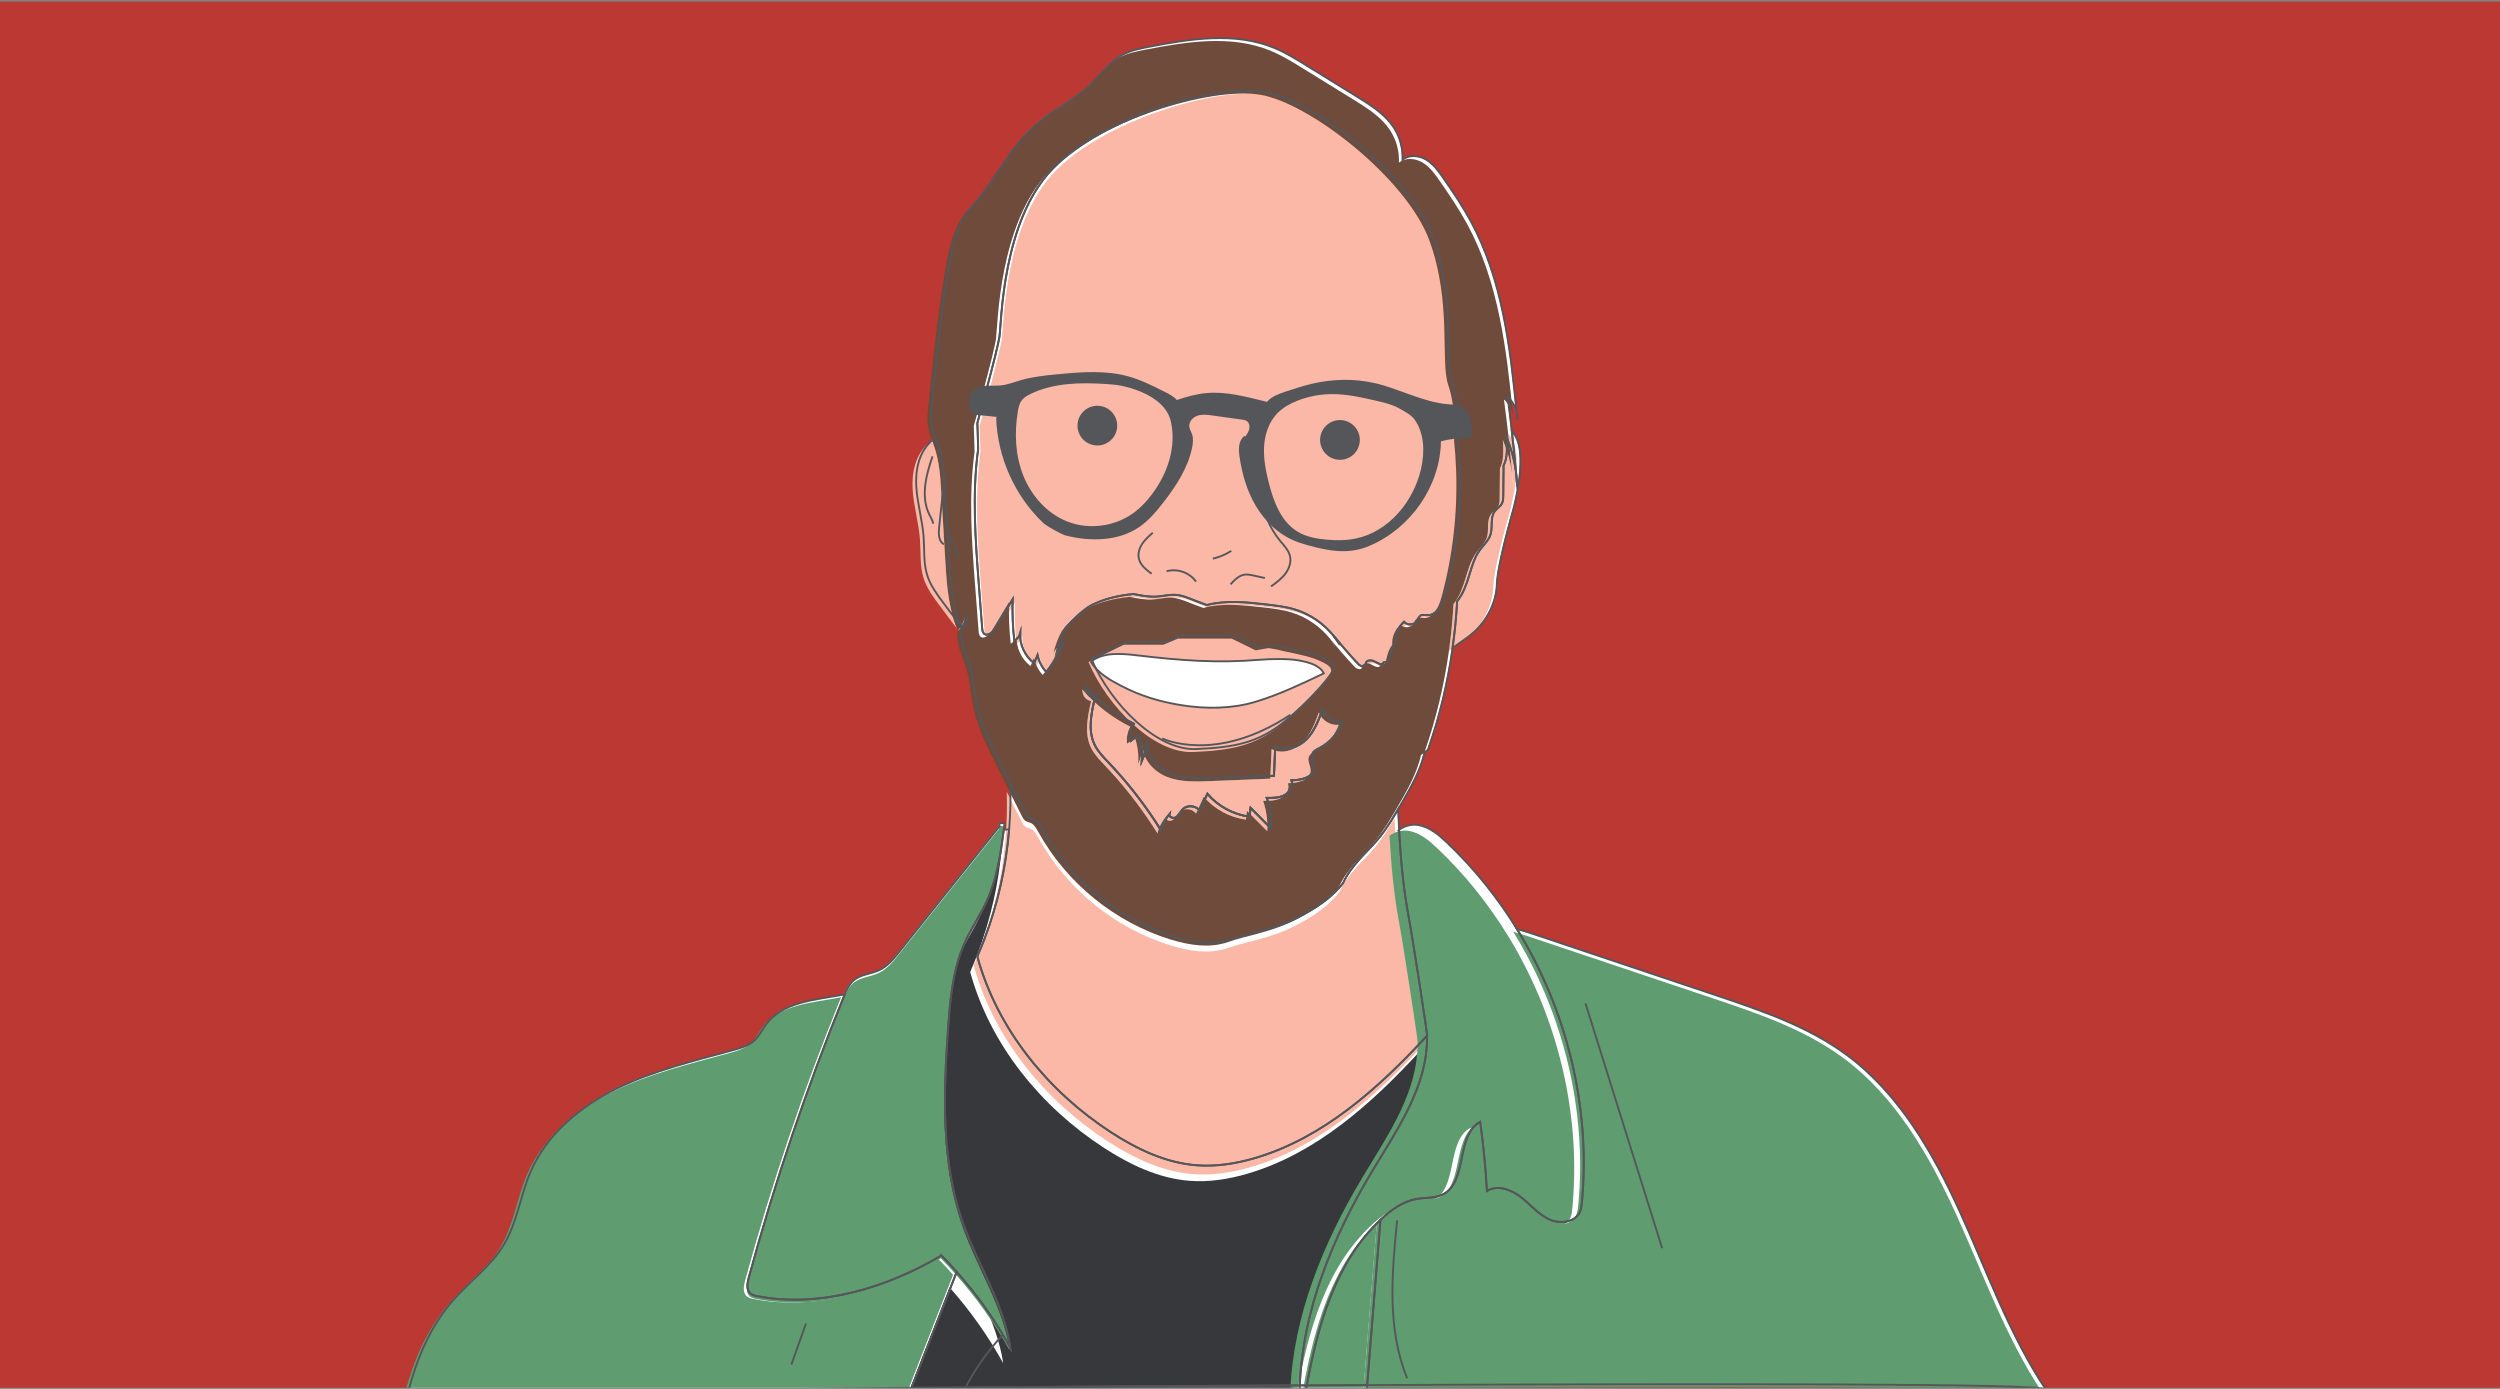 <?xml version="1.0" encoding="UTF-8"?>
<svg id="Layer_1" data-name="Layer 1" xmlns="http://www.w3.org/2000/svg" xmlns:xlink="http://www.w3.org/1999/xlink" viewBox="0 0 841.89 467.72">
  <rect x="0" y="0" width="841.89" height="467.72" fill="#808080" stroke="none"/>
  <defs>
    <style>
      .cls-1, .cls-2 {
        fill: none;
      }

      .cls-3 {
        fill: #55565a;
      }

      .cls-4 {
        fill: #fbb8a7;
      }

      .cls-5 {
        fill: #37383b;
      }

      .cls-6 {
        fill: #fff;
      }

      .cls-7 {
        fill: #6f4b3b;
      }

      .cls-8 {
        fill: #bb3932;
      }

      .cls-9 {
        fill: #5f9c70;
      }

      .cls-10 {
        clip-path: url(#clippath);
      }

      .cls-2 {
        stroke: #55565a;
        stroke-miterlimit: 10;
        stroke-width: .64px;
      }
    </style>
    <clipPath id="clippath">
      <rect class="cls-1" y=".54" width="843.24" height="466.78"/>
    </clipPath>
  </defs>
  <g class="cls-10">
    <rect class="cls-8" y=".54" width="843.24" height="466.78"/>
    <g>
      <path class="cls-6" d="M318.04,165.14c-.31-5.29-.64-10.66-2.36-15.67-.16-.45-.33-.9-.5-1.35l-1.37.09c-4.45,3.57-5.8,9.83-5.47,15.53.34,5.69,2.04,11.23,2.47,16.92.33,4.36-.09,8.85,1.22,13.02,1.1,3.51,3.36,6.53,5.57,9.48,1.94,2.58,3.87,5.16,5.81,7.74-3.09-7.42-3.61-15.64-4.08-23.68-.43-7.36-.86-14.73-1.3-22.09Z"/>
      <path class="cls-6" d="M510.73,163.93c-.14-1.81-.31-3.62-.47-5.43-.56-3.9-1.61-7.73-3.15-11.36.19,3.52.38,7.04-.98,9.58-.03,3.36-.07,6.72-.1,10.07,0,.95-.03,1.94-.48,2.77-.56,1.04-1.69,1.64-2.4,2.59-1.61,2.15-.61,5.26-1.42,7.82-.66,2.09-2.44,3.59-3.71,5.37-3.43,4.8-3.31,11.82-7.54,17.12-.27,5.24-.79,10.47-1.52,15.66,1.3-.87,3-2.06,5.15-3.62,5.75-4.18,9.58-11.15,9.75-17.76.17-6.62,5.4-24.73,5.4-24.73,0,0,5.97-20.68-.34-26.82.5,4.43.95,8.86,1.35,13.29.26,1.8.43,3.61.47,5.43Z"/>
      <g>
        <path class="cls-6" d="M325.77,206.78c-.02,1.16-.48,2.71-2.17,4.38l.16.22c1.31-1.13,2.02-2.87,2.01-4.6Z"/>
        <path class="cls-6" d="M470.95,279.93c0-.15-.02-.29-.03-.44-.07.06-.14.12-.21.18l.23.26Z"/>
        <path class="cls-6" d="M348.03,223.31l1.14-2.75c.44,2.12,1.47,4.12,2.95,5.72,1.77-2.09,3.29-4.39,4.51-6.84.59-1.19,1.12-2.41,1.58-3.66-1.01.86-1.84,1.93-2.43,3.13.57-2.68,1.56-5.28,2.93-7.66-.4.58,4.63-5.44,8.72-7.52,4.1-2.08,8.65-3.16,14.01-3.73,2.6.52,5.24,1.04,7.88.87,2.17-.14,4.31-.74,6.47-.58,2.82.21,5.37,1.67,10.4,3.43,6.49-1.71,13.35-.96,20.02-.2,3.24.37,6.49.74,9.61,1.69,5.1,1.55,9.67,4.71,13.02,8.84l-.09-.12c2.88,3.44,5.76,6.88,8.71,9.94.67.44,1.74.78,2.1.07.11-.22.1-.47.17-.7.31-1.04,1.82-1.05,2.81-.58s2,1.2,3.05.91c-.23-.13-.05-.53.21-.59.26-.07.54.03.8,0,.69-.07.99-.89,1.14-1.57.41-1.82.82-3.65,2.09-5.21-.18-2.54.87-5.14,2.75-6.85,1.1,1.31,3.49,1.15,4.4-.3.39-.62.56-1.42,1.18-1.8.65-.4,1.49-.14,2.25-.11.26.01.51-.01.75-.05,2.76-.42,4.36-3.8,5.15-6.66,3.9-14.22,5.57-29.05,4.98-43.78-.13-3.09-.34-6.17-.67-9.25,0,0,.86-10.63-1.93-18.67s1.27-27.73-6.35-48.67c-7.62-20.94-40.62-46.65-57.24-49.19s-54.14,8.57-70.96,26.02c-16.82,17.45-17.14,51.41-17.77,56.17-.63,4.76-7.48,29.37-7.48,29.37l.15,4.74.12,3.99c-2.09,15.27-.92,30.77.26,46.13.06.8.12,1.59.18,2.39.3,3.96.61,7.92.91,11.88.05.62.12,1.29.55,1.73,1.14,1.18,2.99-.38,3.84-1.79,1.96-3.25,3.92-6.49,5.88-9.74-.17,4.67.02,9.36.55,14.01.94-.52,1.67-1.43,1.96-2.46-.16,3.83,1.66,7.69,4.72,10.01Z"/>
        <path class="cls-6" d="M448.84,214.05l2.18,3.08c-.64-1.08-1.39-2.1-2.18-3.08Z"/>
        <path class="cls-6" d="M316.82,422.77c-18.1,10.67-40.5,17.8-62.01,13.69-.83-.16-1.69-.35-2.32-.9-1.43-1.23-1.06-3.49-.57-5.3,8.77-32.16,19.47-63.78,32.02-94.66.1-.25.21-.51.31-.76-10.16,1.95-20.94,2.36-26.74,10.42-1.17,1.63-2.05,3.51-3.49,4.91-1.96,1.91-4.71,2.72-7.35,3.44-13.23,3.63-26.7,6.83-39.03,12.86-12.32,6.03-23.62,15.31-29.1,27.89-3.49,8.02-4.51,17.07-8.98,24.59-4.4,7.41-11.7,12.58-17.36,19.08-7.55,8.65-12.09,19.56-14.97,30.67,0,0,74.9-.71,169.49-1.38l15.24-39.03c-1.67-1.88-3.37-3.74-5.14-5.53Z"/>
        <path class="cls-6" d="M688.67,467.81c-12.22-18.43-19.68-39.52-28.82-59.65-9.15-20.13-20.61-40.08-38.45-53.14-12.98-9.5-28.5-14.76-43.75-19.88-20.04-6.73-40.09-13.45-60.13-20.18-2.28-.76-4.58-1.52-6.91-2.16,16.86,27.35,24.93,60.18,21.87,92.2-.1,1-.21,2.01-.59,2.94-1.56,3.75-6.91,4.35-10.57,2.59s-6.3-5.08-9.53-7.55-7.84-4.09-11.28-1.93c-.43-7.79-1.19-15.57-2.27-23.29-8.37,4.57-4.07,20.27-12.63,24.47-2.63,1.29-5.73.98-8.62,1.47-4.65.79-8.68,3.65-12.12,6.86-.07.07-.14.13-.21.2l-4.48,55.65c120.26-.54,228.17-.5,228.49,1.4Z"/>
        <path class="cls-6" d="M437.78,478.88c.59-3.7,1.2-7.44,1.87-11.19h-2.19c-.1,3.72,0,7.45.32,11.19Z"/>
        <path class="cls-6" d="M420.59,275.02s0-.01,0-.02h-.08s.05.02.08.02Z"/>
        <path class="cls-6" d="M306.73,467.33l-.14.36h130.87c.01-.39.03-.78.05-1.17-44.28.22-89.41.51-130.78.81Z"/>
        <path class="cls-6" d="M445.13,238.89c-1.32,3.61-2.71,7.34-5.42,10.07-2.71,2.73-7.13,4.16-10.49,2.29-.15,3.32-.29,6.65-.44,9.97-6.78.27-13.57.55-20.35.82-4.91.2-9.99.37-14.55-1.47-4.56-1.84-8.46-6.26-8.06-11.16-.03,2.37-.56,4.74-1.54,6.9.21-2.97-.15-5.98-1.06-8.82l-2.66,1.97c-.28-1.96.1-4.01,1.06-5.75-6.15-3.06-11.69-7.36-16.18-12.57.21,1.63.43,3.26,3.02,3.99-1.22,5.2-2.39,10.88-.04,15.68,1.13,2.31,2.99,4.18,4.76,6.04,5.87,6.18,11.18,12.9,15.85,20.03.59.91,1.18,1.82,1.76,2.74.23-1.01.58-1.99,1.05-2.91.47-.93,1.05-1.8,1.74-2.58-.28,1.07,1.43,1.64,2.34,1.01.91-.62,1.31-1.76,2.06-2.57,1.51-1.62,4.51-1.4,5.78.41.87-1.9,1.74-3.79,2.61-5.69,3.57,4.16,8.7,6.95,14.13,7.7h.08c.11-.99.22-1.98.33-2.97.92.93,1.85,1.85,2.77,2.78,1.36,1.37,2.72,2.73,4.09,4.1.08-1.45.04-2.9-.11-4.34-.21-2.01-.65-3.99-1.31-5.9,2.03.03,4.15.04,5.96-.9s3.13-3.13,2.37-5.02c3.28,0,7.66-1.04,7.67-4.31,0-1.62-1.22-3.26-.54-4.73.43-.93,1.46-1.38,2.37-1.85,3.53-1.82,6.32-5.03,7.64-8.78-2.82.29-5.71-1.53-6.68-4.19Z"/>
        <path class="cls-6" d="M439.65,467.69h20.44l.1-1.28c-6.74.03-13.52.06-20.33.1-.07.39-.14.79-.22,1.18Z"/>
        <path class="cls-6" d="M439.86,466.51c6.8-.03,13.58-.07,20.33-.1l4.48-55.65c-15.09,14.21-20.99,34.98-24.8,55.74Z"/>
        <path class="cls-6" d="M422.43,389.95c-6.42,1.89-13.14,2.96-19.81,2.42-10.35-.83-20.05-5.47-28.76-11.14-21.22-13.81-38.26-34.74-44.96-59.16.86-1.96,1.67-3.95,2.43-5.96,4.49-11.79,7.25-24.22,8.29-36.83-.59,0-1.2.04-1.81.12-1.05,8.24-2.31,16.55-5.76,24.09-2.1,4.58-4.96,8.77-7.09,13.33-.06.14-.14.28-.2.41-4.11,9.03-5,19.14-5.71,29.03-1.57,22.09-2.38,44.89,5.06,65.75,5.02,14.08,13.7,27,15.9,41.78-5.05-9.13-11.12-17.69-18.05-25.5l-15.24,39.03c41.37-.3,86.5-.58,130.78-.81.97-25.34,11.14-50.06,24.3-72,7.92-13.21,17.24-26.51,18.45-41.86.1-1.31.14-2.61.12-3.92-16.28,17.66-34.92,34.44-57.95,41.21Z"/>
        <path class="cls-6" d="M474.15,308.68c-1.75-9.43-2.66-19.08-3.19-28.75l-.23-.26c.07-.06.13-.12.21-.18-.13-2.33-.23-4.65-.32-6.98-.82,1.4-1.67,2.79-2.54,4.16-1.3,2.05-2.68,4.04-4.25,5.9-3.87,4.59-8.97,8.69-11.74,14.79-3.98,5.13-9.62,8.7-15.4,11.66-7.68,3.93-16.14,5.08-22.05,7.19-6.21,2.22-13.13,1.12-19.43-.83-18.73-5.77-35.02-19.03-44.51-36.18-.04-.07-.09-.15-.13-.22-.61-1.12-1.27-2.32-2.43-2.85-.57-.26-1.21-.33-1.74-.66-.61-.39-.97-1.07-1.29-1.72-1.69-3.36-3.38-6.73-5.08-10.09.16,5.21.02,10.44-.41,15.63-1.03,12.6-3.8,25.04-8.29,36.83-.76,2-1.57,3.99-2.43,5.96,6.7,24.42,23.74,45.35,44.96,59.16,8.71,5.67,18.4,10.31,28.76,11.14,6.67.53,13.39-.54,19.81-2.42,23.03-6.77,41.67-23.55,57.95-41.21.14-.15-4.53-30.9-6.23-40.06Z"/>
        <path class="cls-6" d="M324.11,412.01c-7.43-20.86-6.63-43.66-5.06-65.75.7-9.89,1.6-20,5.71-29.03.06-.14.13-.28.2-.41,2.13-4.56,4.99-8.75,7.09-13.33,3.46-7.54,4.71-15.85,5.76-24.09.09-.72.18-1.43.27-2.14-1.04-.15-2.07-.31-1.67.92l-33.69,42.19c-1.95,2.45-4.01,4.98-6.84,6.31-2.75,1.3-6.09,1.39-8.46,3.31-1.52,1.23-2.41,3.04-3.17,4.85-.11.25-.21.51-.31.76-12.55,30.88-23.25,62.5-32.02,94.66-.49,1.81-.86,4.07.57,5.3.64.55,1.5.74,2.32.9,21.5,4.11,43.91-3.03,62.01-13.69,1.77,1.79,3.47,3.64,5.14,5.53,6.92,7.81,13,16.37,18.05,25.5-2.2-14.78-10.88-27.7-15.9-41.78Z"/>
        <path class="cls-6" d="M437.51,466.52c-.01.39-.04.78-.05,1.17h2.19c.07-.39.14-.79.22-1.18-.79,0-1.57,0-2.36.01Z"/>
        <path class="cls-6" d="M510.62,312.81c-6.57-10.66-14.47-20.48-23.56-29.11-2.8-2.65-5.92-5.3-9.73-5.91-2.22-.35-4.68.31-6.4,1.68,0,.15.02.29.03.44.54,9.68,1.44,19.33,3.19,28.75,1.7,9.16,6.37,39.9,6.23,40.06.01,1.31-.02,2.61-.12,3.92-1.21,15.35-10.53,28.65-18.45,41.86-13.16,21.94-23.32,46.66-24.3,72,.79,0,1.57,0,2.36-.01,3.81-20.76,9.72-41.53,24.8-55.74.07-.07.14-.13.21-.2,3.45-3.21,7.48-6.07,12.12-6.86,2.89-.49,5.99-.18,8.62-1.47,8.56-4.2,4.26-19.9,12.63-24.47,1.08,7.73,1.84,15.5,2.27,23.29,3.45-2.16,8.06-.55,11.28,1.93s5.86,5.79,9.53,7.55,9.01,1.17,10.57-2.59c.39-.93.5-1.94.59-2.94,3.06-32.02-5.02-64.85-21.87-92.2Z"/>
        <path class="cls-6" d="M508.9,145.21c-.44-3.9-.91-7.8-1.44-11.69,1.57,1.46,2.64,3.42,3.08,5.51-2.18-22.18-4.81-44.88-15.39-64.44-2.75-5.08-6-9.87-9.29-14.62-1.62-2.34-3.33-4.74-5.76-6.21-2.43-1.48-5.81-1.79-8,.02.17-5.79-1.93-10.13-4.92-13.4s-6.81-5.63-10.58-7.96l-16.92-10.44c-3.53-2.18-7.09-4.37-10.93-5.94-13.13-5.37-28-3.02-41.93-.33-3.18.61-6.42,1.26-9.25,2.84-4.27,2.38-7.14,6.59-10.67,9.97-5.64,5.4-12.98,8.7-18.79,13.92-8.82,7.92-13.42,19.62-21.88,27.92-4.3,5.71-5.77,12.65-6.92,19.35-2.6,15.14-4.14,30.45-5.69,45.73-.27,2.68-.54,5.42,0,8.06.33,1.59.94,3.11,1.52,4.63.17.45.34.9.5,1.35,1.73,5.01,2.05,10.38,2.36,15.67.43,7.36.86,14.73,1.3,22.09.47,8.04.99,16.25,4.08,23.68.06.08.12.17.19.25,1.69-1.67,2.15-3.22,2.17-4.38.02,1.73-.69,3.47-2.01,4.6l-.16-.22s-.04.04-.06.06c-.76,4.4,1.55,8.55,2.82,12.75,1.31,4.34,1.53,8.93,2.48,13.37,1.48,6.96,4.71,13.41,7.91,19.77l3.29,6.54c1.69,3.36,3.38,6.73,5.08,10.09.33.65.68,1.33,1.29,1.72.53.33,1.17.41,1.74.66,1.16.53,1.82,1.74,2.43,2.85.04.08.09.15.13.22,9.48,17.15,25.78,30.4,44.51,36.18,6.31,1.94,13.22,3.04,19.43.83,5.91-2.11,14.37-3.26,22.05-7.19,5.78-2.96,11.42-6.53,15.4-11.66,2.77-6.1,7.87-10.2,11.74-14.79,1.56-1.86,2.94-3.85,4.25-5.9.87-1.37,1.72-2.76,2.54-4.16.32-.55.64-1.1.97-1.66,3.26-5.61,6.56-11.32,7.99-17.65,0,0,1.16-.51,1.23-1.13,3.83-11.01,6.54-22.4,8.16-33.94.73-5.2,1.25-10.42,1.52-15.66,4.23-5.29,4.11-12.32,7.54-17.12,1.27-1.78,3.05-3.28,3.71-5.37.81-2.56-.19-5.67,1.42-7.82.71-.95,1.84-1.55,2.4-2.59.45-.83.47-1.82.48-2.77.03-3.36.07-6.72.1-10.07,1.37-2.54,1.17-6.06.98-9.58,1.53,3.63,2.59,7.46,3.15,11.36-.4-4.44-.85-8.87-1.35-13.29ZM444.18,251.86c-.91.47-1.94.92-2.37,1.85-.68,1.47.54,3.11.54,4.73,0,3.28-4.39,4.31-7.67,4.31.75,1.88-.57,4.08-2.37,5.02s-3.93.92-5.96.9c.66,1.91,1.1,3.89,1.31,5.9.15,1.44.2,2.89.11,4.34-1.36-1.37-2.72-2.73-4.09-4.1-.92-.93-1.85-1.85-2.77-2.78-.11.99-.22,1.98-.33,2.96,0,0,0,.01,0,.02-.03,0-.05-.01-.08-.01-5.43-.74-10.56-3.53-14.13-7.7-.87,1.9-1.74,3.79-2.61,5.69-1.27-1.81-4.27-2.03-5.78-.41-.75.81-1.15,1.95-2.06,2.57-.91.62-2.62.05-2.34-1.01-.68.78-1.27,1.66-1.74,2.58-.47.92-.82,1.9-1.05,2.91-.57-.92-1.16-1.84-1.76-2.74-4.67-7.13-9.98-13.85-15.85-20.03-1.77-1.87-3.63-3.73-4.76-6.04-2.35-4.79-1.18-10.48.04-15.68-2.6-.73-2.81-2.36-3.02-3.99,4.49,5.2,10.02,9.5,16.18,12.57-.96,1.73-1.34,3.78-1.06,5.75l2.66-1.97c.92,2.84,1.28,5.85,1.06,8.82.99-2.16,1.52-4.52,1.54-6.9-.4,4.9,3.5,9.32,8.06,11.16,4.56,1.84,9.64,1.66,14.55,1.47,6.78-.27,13.57-.55,20.35-.82.15-3.32.29-6.65.44-9.97,3.36,1.87,7.78.44,10.49-2.29,2.71-2.73,4.1-6.46,5.42-10.07.97,2.66,3.86,4.48,6.68,4.19-1.31,3.75-4.1,6.96-7.64,8.78ZM486.33,200.43c-.79,2.86-2.39,6.24-5.15,6.66-.24.04-.49.06-.75.05-.76-.03-1.6-.29-2.25.11-.62.38-.79,1.19-1.18,1.8-.91,1.45-3.3,1.61-4.4.3-1.88,1.71-2.93,4.31-2.75,6.85-1.27,1.56-1.68,3.39-2.09,5.21-.15.68-.45,1.49-1.14,1.57-.27.03-.54-.07-.8,0-.26.07-.44.46-.21.59-1.05.3-2.07-.44-3.05-.91s-2.5-.46-2.81.58c-.07.23-.06.49-.17.7-.36.71-1.43.36-2.1-.07-2.95-3.06-5.83-6.5-8.71-9.94l.09.12c.79.98,1.54,1.99,2.18,3.08l-2.18-3.08c-3.35-4.14-7.92-7.29-13.02-8.84-3.12-.95-6.37-1.32-9.61-1.69-6.67-.76-13.52-1.51-20.02.2-5.02-1.76-7.58-3.22-10.4-3.43-2.16-.16-4.31.44-6.47.58-2.65.17-5.28-.35-7.88-.87-5.36.57-9.91,1.64-14.01,3.73-4.1,2.08-9.13,8.1-8.72,7.52-1.36,2.38-2.35,4.98-2.93,7.66.59-1.19,1.42-2.26,2.43-3.13-.46,1.25-.99,2.46-1.58,3.66-1.22,2.45-2.74,4.76-4.51,6.84-1.47-1.59-2.51-3.59-2.95-5.72l-1.14,2.75c-3.06-2.32-4.88-6.18-4.72-10.01-.3,1.04-1.02,1.94-1.96,2.46-.53-4.65-.71-9.33-.55-14.01-1.96,3.25-3.92,6.49-5.88,9.74-.85,1.41-2.7,2.97-3.84,1.79-.43-.45-.5-1.12-.55-1.73-.3-3.96-.61-7.92-.91-11.88-.06-.8-.12-1.59-.18-2.39-1.18-15.36-2.36-30.86-.26-46.13l-.12-3.99-.15-4.74s6.85-24.61,7.48-29.37c.63-4.76.95-38.71,17.77-56.17,16.82-17.45,54.33-28.56,70.96-26.02s49.63,28.24,57.24,49.19c7.62,20.94,3.56,40.63,6.35,48.67s1.93,18.67,1.93,18.67c.33,3.07.55,6.16.67,9.25.6,14.73-1.07,29.56-4.98,43.78Z"/>
      </g>
      <path class="cls-6" d="M367.57,221.95l11.86-5.83h13.36l4.89-2.07h18.07l8.09,3.95,4.33-.75s3.58.56,3.95.75,8.85,1.69,12.05,3.01,5.46,2.45,5.08,4.14-7.91,10.73-16.75,17.88c-8.85,7.15-16.75,8.66-29.74,9.22s-28.61-14.86-35.2-30.29Z"/>
    </g>
    <g>
      <path class="cls-4" d="M317.03,166.14c-.31-5.29-.64-10.66-2.36-15.67-.16-.45-.33-.9-.5-1.35l-1.37.09c-4.45,3.57-5.8,9.83-5.47,15.53.34,5.69,2.04,11.23,2.47,16.92.33,4.36-.09,8.85,1.22,13.02,1.1,3.51,3.36,6.53,5.57,9.48,1.94,2.58,3.87,5.16,5.81,7.74-3.09-7.42-3.61-15.64-4.08-23.68-.43-7.36-.86-14.73-1.3-22.09Z"/>
      <path class="cls-4" d="M509.72,164.93c-.14-1.81-.31-3.62-.47-5.43-.56-3.9-1.61-7.73-3.15-11.36.19,3.52.38,7.04-.98,9.58-.03,3.36-.07,6.72-.1,10.07,0,.95-.03,1.94-.48,2.77-.56,1.04-1.69,1.64-2.4,2.59-1.61,2.15-.61,5.26-1.42,7.82-.66,2.09-2.44,3.59-3.71,5.37-3.43,4.8-3.31,11.82-7.54,17.12-.27,5.24-.79,10.47-1.52,15.66,1.3-.87,3-2.06,5.15-3.62,5.75-4.18,9.58-11.15,9.75-17.76.17-6.62,5.4-24.73,5.4-24.73,0,0,5.97-20.68-.34-26.82.5,4.43.95,8.86,1.35,13.29.26,1.8.43,3.61.47,5.43Z"/>
      <g>
        <path class="cls-4" d="M324.77,207.78c-.02,1.16-.48,2.71-2.17,4.38l.16.22c1.31-1.13,2.02-2.87,2.01-4.6Z"/>
        <path class="cls-4" d="M469.95,280.93c0-.15-.02-.29-.03-.44-.07.06-.14.12-.21.18l.23.26Z"/>
        <path class="cls-4" d="M349.04,224.31l1.14-2.75c.44,2.12,1.47,4.12,2.95,5.72,1.77-2.09,3.29-4.39,4.51-6.84.59-1.19,1.12-2.41,1.58-3.66-1.01.86-1.84,1.93-2.43,3.13.57-2.68,1.56-5.28,2.93-7.66-.4.58,4.63-5.44,8.72-7.52,4.1-2.08,8.65-3.16,14.01-3.73,2.6.52,5.24,1.04,7.88.87,2.17-.14,4.31-.74,6.47-.58,2.82.21,5.37,1.67,10.4,3.43,6.49-1.71,13.35-.96,20.02-.2,3.24.37,6.49.74,9.61,1.69,5.1,1.55,9.67,4.71,13.02,8.84l-.09-.12c2.88,3.44,5.76,6.88,8.71,9.94.67.44,1.74.78,2.1.07.11-.22.1-.47.17-.7.31-1.04,1.82-1.05,2.81-.58s2,1.2,3.05.91c-.23-.13-.05-.53.21-.59.26-.07.54.03.8,0,.69-.07.99-.89,1.14-1.57.41-1.82.82-3.65,2.09-5.21-.18-2.54.87-5.14,2.75-6.85,1.1,1.31,3.49,1.15,4.4-.3.39-.62.56-1.42,1.18-1.8.65-.4,1.49-.14,2.25-.11.26.01.51-.01.75-.05,2.76-.42,4.36-3.8,5.15-6.66,3.9-14.22,5.57-29.05,4.98-43.78-.13-3.09-.34-6.17-.67-9.25,0,0,.86-10.63-1.93-18.67s1.27-27.73-6.35-48.67c-7.62-20.94-40.62-46.65-57.24-49.19s-54.14,8.57-70.96,26.02c-16.82,17.45-17.14,51.41-17.77,56.17-.63,4.76-7.48,29.37-7.48,29.37l.15,4.74.12,3.99c-2.09,15.27-.92,30.77.26,46.13.06.8.12,1.59.18,2.39.3,3.96.61,7.92.91,11.88.05.62.12,1.29.55,1.73,1.14,1.18,2.99-.38,3.84-1.79,1.96-3.25,3.92-6.49,5.88-9.74-.17,4.67.02,9.36.55,14.01.94-.52,1.67-1.43,1.96-2.46-.16,3.83,1.66,7.69,4.72,10.01Z"/>
        <path class="cls-4" d="M447.84,215.05l2.18,3.08c-.64-1.08-1.39-2.1-2.18-3.08Z"/>
        <path class="cls-9" d="M315.82,423.77c-18.1,10.67-40.5,17.8-62.01,13.69-.83-.16-1.69-.35-2.32-.9-1.43-1.23-1.06-3.49-.57-5.3,8.77-32.16,19.47-63.78,32.02-94.66.1-.25.21-.51.31-.76-10.16,1.95-20.94,2.36-26.74,10.42-1.17,1.63-2.05,3.51-3.49,4.91-1.96,1.91-4.71,2.72-7.35,3.44-13.23,3.63-26.7,6.83-39.03,12.86-12.32,6.03-23.62,15.31-29.1,27.89-3.49,8.02-4.51,17.07-8.98,24.59-4.4,7.41-11.7,12.58-17.36,19.08-7.55,8.65-12.09,19.56-14.97,30.67,0,0,74.9-.71,169.49-1.38l15.24-39.03c-1.67-1.88-3.37-3.74-5.14-5.53Z"/>
        <path class="cls-9" d="M687.67,468.81c-12.22-18.43-19.68-39.52-28.82-59.65-9.15-20.13-20.61-40.08-38.45-53.14-12.98-9.5-28.5-14.76-43.75-19.88-20.04-6.73-40.09-13.45-60.13-20.18-2.28-.76-4.58-1.52-6.91-2.16,16.86,27.35,24.93,60.18,21.87,92.2-.1,1-.21,2.01-.59,2.94-1.56,3.75-6.91,4.35-10.57,2.59s-6.3-5.08-9.53-7.55-7.84-4.09-11.28-1.93c-.43-7.79-1.19-15.57-2.27-23.29-8.37,4.57-4.07,20.27-12.63,24.47-2.63,1.29-5.73.98-8.62,1.47-4.65.79-8.68,3.65-12.12,6.86-.07.07-.14.13-.21.2l-4.48,55.65c120.26-.54,228.17-.5,228.49,1.4Z"/>
        <path class="cls-4" d="M419.59,276.02s0-.01,0-.02h-.08s.05.02.08.02Z"/>
        <path class="cls-4" d="M305.73,468.33l-.14.36h130.87c.01-.39.03-.78.05-1.17-44.28.22-89.41.51-130.78.81Z"/>
        <path class="cls-4" d="M444.13,239.89c-1.32,3.61-2.71,7.34-5.42,10.07-2.71,2.73-7.13,4.16-10.49,2.29-.15,3.32-.29,6.65-.44,9.97-6.78.27-13.57.55-20.35.82-4.91.2-9.99.37-14.55-1.47-4.56-1.84-8.46-6.26-8.06-11.16-.03,2.37-.56,4.74-1.54,6.9.21-2.97-.15-5.98-1.06-8.82l-2.66,1.97c-.28-1.96.1-4.01,1.06-5.75-6.15-3.06-11.69-7.36-16.18-12.57.21,1.63.43,3.26,3.02,3.99-1.22,5.2-2.39,10.88-.04,15.68,1.13,2.31,2.99,4.18,4.76,6.04,5.87,6.18,11.18,12.9,15.85,20.03.59.91,1.18,1.82,1.76,2.74.23-1.01.58-1.99,1.05-2.91.47-.93,1.05-1.8,1.74-2.58-.28,1.07,1.43,1.64,2.34,1.01.91-.62,1.31-1.76,2.06-2.57,1.51-1.62,4.51-1.4,5.78.41.87-1.9,1.74-3.79,2.61-5.69,3.57,4.16,8.7,6.95,14.13,7.7h.08c.11-.99.22-1.98.33-2.97.92.93,1.85,1.85,2.77,2.78,1.36,1.37,2.72,2.73,4.09,4.1.08-1.45.04-2.9-.11-4.34-.21-2.01-.65-3.99-1.31-5.9,2.03.03,4.15.04,5.96-.9s3.13-3.13,2.37-5.02c3.28,0,7.66-1.04,7.67-4.31,0-1.62-1.22-3.26-.54-4.73.43-.93,1.46-1.38,2.37-1.85,3.53-1.82,6.32-5.03,7.64-8.78-2.82.29-5.71-1.53-6.68-4.19Z"/>
        <path class="cls-4" d="M438.65,468.69h20.44l.1-1.28c-6.74.03-13.52.06-20.33.1-.07.39-.14.79-.22,1.18Z"/>
        <path class="cls-9" d="M438.86,467.51c6.8-.03,13.58-.07,20.33-.1l4.48-55.65c-15.09,14.21-20.99,34.98-24.8,55.74Z"/>
        <path class="cls-5" d="M420.25,395.21c-6.42,1.89-13.14,2.96-19.81,2.42-10.35-.83-20.05-5.47-28.76-11.14-21.22-13.81-38.26-34.74-44.96-59.16.86-1.96,1.67-3.95,2.43-5.96,4.49-11.79,7.25-24.22,8.29-36.83-.59,0-1.2.04-1.81.12-1.05,8.24-2.31,16.55-5.76,24.09-2.1,4.58-4.96,8.77-7.09,13.33-.06.14-.14.28-.2.41-4.11,9.03-5,19.14-5.71,29.03-1.57,22.09-2.38,44.89,5.06,65.75,5.02,14.08,13.7,27,15.9,41.78-5.05-9.13-11.12-17.69-18.05-25.5l-15.24,39.03c41.37-.3,86.5-.58,130.78-.81.97-25.34,11.14-50.06,24.3-72,7.92-13.21,17.24-26.51,18.45-41.86.1-1.31.14-2.61.12-3.92-16.28,17.66-34.92,34.44-57.95,41.21Z"/>
        <path class="cls-4" d="M473.15,311.68c-1.75-9.43-2.66-19.08-3.19-28.75l-.23-.26c.07-.06.13-.12.21-.18-.13-2.33-.23-4.65-.32-6.98-.82,1.4-1.67,2.79-2.54,4.16-1.3,2.05-2.68,4.04-4.25,5.9-3.87,4.59-8.97,8.69-11.74,14.79-3.98,5.13-9.62,8.7-15.4,11.66-7.68,3.93-16.14,5.08-22.05,7.19-6.21,2.22-13.13,1.12-19.43-.83-18.73-5.77-35.02-19.03-44.51-36.18-.04-.07-.09-.15-.13-.22-.61-1.12-1.27-2.32-2.43-2.85-.57-.26-1.21-.33-1.74-.66-.61-.39-.97-1.07-1.29-1.72-1.69-3.36-3.38-6.73-5.08-10.09.16,5.21.02,10.44-.41,15.63-1.03,12.6-3.8,25.04-8.29,36.83-.76,2-1.57,3.99-2.43,5.96,6.7,24.42,23.74,45.35,44.96,59.16,8.71,5.67,18.4,10.31,28.76,11.14,6.67.53,13.39-.54,19.81-2.42,23.03-6.77,41.67-23.55,57.95-41.21.14-.15-4.53-30.9-6.23-40.06Z"/>
        <path class="cls-9" d="M324.11,413.01c-7.43-20.86-6.63-43.66-5.06-65.75.7-9.89,1.6-20,5.71-29.03.06-.14.13-.28.2-.41,2.13-4.56,4.99-8.75,7.09-13.33,3.46-7.54,4.71-15.85,5.76-24.09.09-.72.18-1.43.27-2.14-1.04-.15-2.07-.31-1.67.92l-33.69,42.19c-1.95,2.45-4.01,4.98-6.84,6.31-2.75,1.3-6.09,1.39-8.46,3.31-1.52,1.23-2.41,3.04-3.17,4.85-.11.25-.21.51-.31.76-12.55,30.88-23.25,62.5-32.02,94.66-.49,1.81-.86,4.07.57,5.3.64.55,1.5.74,2.32.9,21.5,4.11,43.91-3.03,62.01-13.69,1.77,1.79,3.47,3.64,5.14,5.53,6.92,7.81,13,16.37,18.05,25.5-2.2-14.78-10.88-27.7-15.9-41.78Z"/>
        <path class="cls-4" d="M436.51,467.52c-.01.39-.04.78-.05,1.17h2.19c.07-.39.14-.79.22-1.18-.79,0-1.57,0-2.36.01Z"/>
        <path class="cls-9" d="M507.62,314.81c-6.57-10.66-14.47-20.48-23.56-29.11-2.8-2.65-5.92-5.3-9.73-5.91-2.22-.35-4.68.31-6.4,1.68,0,.15.02.29.03.44.54,9.68,1.44,19.33,3.19,28.75,1.7,9.16,6.37,39.9,6.23,40.06.01,1.31-.02,2.61-.12,3.92-1.21,15.35-10.53,28.65-18.45,41.86-13.16,21.94-23.32,46.66-24.3,72,.79,0,1.57,0,2.36-.01,3.81-20.76,9.72-41.53,24.8-55.74.07-.07.14-.13.21-.2,3.45-3.21,7.48-6.07,12.12-6.86,2.89-.49,5.99-.18,8.62-1.47,8.56-4.2,4.26-19.9,12.63-24.47,1.08,7.73,1.84,15.5,2.27,23.29,3.45-2.16,8.06-.55,11.28,1.93s5.86,5.79,9.53,7.55,9.01,1.17,10.57-2.59c.39-.93.5-1.94.59-2.94,3.06-32.02-5.02-64.85-21.87-92.2Z"/>
        <path class="cls-7" d="M507.9,146.21c-.44-3.9-.91-7.8-1.44-11.69,1.57,1.46,2.64,3.42,3.08,5.51-2.18-22.18-4.81-44.88-15.39-64.44-2.75-5.08-6-9.87-9.29-14.62-1.62-2.34-3.33-4.74-5.76-6.21-2.43-1.48-5.81-1.79-8,.02.17-5.79-1.93-10.13-4.92-13.4s-6.81-5.63-10.58-7.96l-16.92-10.44c-3.53-2.18-7.09-4.37-10.93-5.94-13.13-5.37-28-3.02-41.93-.33-3.18.61-6.42,1.26-9.25,2.84-4.27,2.38-7.14,6.59-10.67,9.97-5.64,5.4-12.98,8.7-18.79,13.92-8.82,7.92-13.42,19.62-21.88,27.92-4.3,5.71-5.77,12.65-6.92,19.35-2.6,15.14-4.14,30.45-5.69,45.73-.27,2.68-.54,5.42,0,8.06.33,1.59.94,3.11,1.52,4.63.17.45.34.9.5,1.35,1.73,5.01,2.05,10.38,2.36,15.67.43,7.36.86,14.73,1.3,22.09.47,8.04.99,16.25,4.08,23.68.06.08.12.17.19.25,1.69-1.67,2.15-3.22,2.17-4.38.02,1.73-.69,3.47-2.01,4.6l-.16-.22s-.04.04-.06.06c-.76,4.4,1.55,8.55,2.82,12.75,1.31,4.34,1.53,8.93,2.48,13.37,1.48,6.96,4.71,13.41,7.91,19.77l3.29,6.54c1.69,3.36,3.38,6.73,5.08,10.09.33.65.68,1.33,1.29,1.72.53.33,1.17.41,1.74.66,1.16.53,1.82,1.74,2.43,2.85.04.08.09.15.13.22,9.48,17.15,25.78,30.4,44.51,36.18,6.31,1.94,13.22,3.04,19.43.83,5.91-2.11,14.37-3.26,22.05-7.19,5.78-2.96,11.42-6.53,15.4-11.66,2.77-6.1,7.87-10.2,11.74-14.79,1.56-1.86,2.94-3.85,4.25-5.9.87-1.37,1.72-2.76,2.54-4.16.32-.55.64-1.1.97-1.66,3.26-5.61,6.56-11.32,7.99-17.65,0,0,1.16-.51,1.23-1.13,3.83-11.01,6.54-22.4,8.16-33.94.73-5.2,1.25-10.42,1.52-15.66,4.23-5.29,4.11-12.32,7.54-17.12,1.27-1.78,3.05-3.28,3.71-5.37.81-2.56-.19-5.67,1.42-7.82.71-.95,1.84-1.55,2.4-2.59.45-.83.47-1.82.48-2.77.03-3.36.07-6.72.1-10.07,1.37-2.54,1.17-6.06.98-9.58,1.53,3.63,2.59,7.46,3.15,11.36-.4-4.44-.85-8.87-1.35-13.29ZM443.18,252.86c-.91.47-1.94.92-2.37,1.85-.68,1.47.54,3.11.54,4.73,0,3.28-4.39,4.31-7.67,4.31.75,1.88-.57,4.08-2.37,5.02s-3.93.92-5.96.9c.66,1.91,1.1,3.89,1.31,5.9.15,1.44.2,2.89.11,4.34-1.36-1.37-2.72-2.73-4.09-4.1-.92-.93-1.85-1.85-2.77-2.78-.11.99-.22,1.98-.33,2.96,0,0,0,.01,0,.02-.03,0-.05-.01-.08-.01-5.43-.74-10.56-3.53-14.13-7.7-.87,1.9-1.74,3.79-2.61,5.69-1.27-1.81-4.27-2.03-5.78-.41-.75.81-1.15,1.95-2.06,2.57-.91.62-2.62.05-2.34-1.01-.68.78-1.27,1.66-1.74,2.58-.47.92-.82,1.9-1.05,2.91-.57-.92-1.16-1.84-1.76-2.74-4.67-7.13-9.98-13.85-15.85-20.03-1.77-1.87-3.63-3.73-4.76-6.04-2.35-4.79-1.18-10.48.04-15.68-2.6-.73-2.81-2.36-3.02-3.99,4.49,5.2,10.02,9.5,16.18,12.57-.96,1.73-1.34,3.78-1.06,5.75l2.66-1.97c.92,2.84,1.28,5.85,1.06,8.82.99-2.16,1.52-4.52,1.54-6.9-.4,4.9,3.5,9.32,8.06,11.16,4.56,1.84,9.64,1.66,14.55,1.47,6.78-.27,13.57-.55,20.35-.82.15-3.32.29-6.65.44-9.97,3.36,1.87,7.78.44,10.49-2.29,2.71-2.73,4.1-6.46,5.42-10.07.97,2.66,3.86,4.48,6.68,4.19-1.31,3.75-4.1,6.96-7.64,8.78ZM485.33,201.43c-.79,2.86-2.39,6.24-5.15,6.66-.24.04-.49.06-.75.05-.76-.03-1.6-.29-2.25.11-.62.38-.79,1.19-1.18,1.8-.91,1.45-3.3,1.61-4.4.3-1.88,1.71-2.93,4.31-2.75,6.85-1.27,1.56-1.68,3.39-2.09,5.21-.15.68-.45,1.49-1.14,1.57-.27.03-.54-.07-.8,0-.26.07-.44.46-.21.59-1.05.3-2.07-.44-3.05-.91s-2.5-.46-2.81.58c-.07.23-.06.49-.17.7-.36.71-1.43.36-2.1-.07-2.95-3.06-5.83-6.5-8.71-9.94l.09.12c.79.98,1.54,1.99,2.18,3.08l-2.18-3.08c-3.35-4.14-7.92-7.29-13.02-8.84-3.12-.95-6.37-1.32-9.61-1.69-6.67-.76-13.52-1.51-20.02.2-5.02-1.76-7.58-3.22-10.4-3.43-2.16-.16-4.31.44-6.47.58-2.65.17-5.28-.35-7.88-.87-5.36.57-9.91,1.64-14.01,3.73-4.1,2.08-9.13,8.1-8.72,7.52-1.36,2.38-2.35,4.98-2.93,7.66.59-1.19,1.42-2.26,2.43-3.13-.46,1.25-.99,2.46-1.58,3.66-1.22,2.45-2.74,4.76-4.51,6.84-1.47-1.59-2.51-3.59-2.95-5.72l-1.14,2.75c-3.06-2.32-4.88-6.18-4.72-10.01-.3,1.04-1.02,1.94-1.96,2.46-.53-4.65-.71-9.33-.55-14.01-1.96,3.25-3.92,6.49-5.88,9.74-.85,1.41-2.7,2.97-3.84,1.79-.43-.45-.5-1.12-.55-1.73-.3-3.96-.61-7.92-.91-11.88-.06-.8-.12-1.59-.18-2.39-1.18-15.36-2.36-30.86-.26-46.13l-.12-3.99-.15-4.74s6.85-24.61,7.48-29.37c.63-4.76.95-38.71,17.77-56.17,16.82-17.45,54.33-28.56,70.96-26.02s49.63,28.24,57.24,49.19c7.62,20.94,3.56,40.63,6.35,48.67s1.93,18.67,1.93,18.67c.33,3.07.55,6.16.67,9.25.6,14.73-1.07,29.56-4.98,43.78Z"/>
      </g>
      <path class="cls-4" d="M366.56,222.95l11.86-5.83h13.36l4.89-2.07h18.07l8.09,3.95,4.33-.75s3.58.56,3.95.75,8.85,1.69,12.05,3.01,5.46,2.45,5.08,4.14-7.91,10.73-16.75,17.88c-8.85,7.15-16.75,8.66-29.74,9.22s-28.61-14.86-35.2-30.29Z"/>
    </g>
    <path class="cls-2" d="M387.81,193.21c-1.83-1.35-3.78-2.88-4.29-5.09-.4-1.69.15-3.5,1.1-4.95s2.27-2.62,3.58-3.77"/>
    <path class="cls-2" d="M402.76,195.86c-2.15-3.06-6.32-4.52-9.91-3.48"/>
    <path class="cls-2" d="M414.39,196.79c1.31-1.46,2.8-3.01,4.74-3.28.98-.14,1.97.08,2.94.29,1.29.28,2.59.57,3.88.85"/>
    <path class="cls-2" d="M428.03,197.49c1.75-1.27,3.52-2.56,4.82-4.29,1.3-1.73,2.07-3.98,1.53-6.07-.49-1.89-1.94-3.36-3.18-4.86-1.84-2.22-3.34-4.71-4.44-7.38"/>
    <g>
      <path class="cls-3" d="M495.27,141.49c-.48-1.98-1.69-3.89-3.56-4.69-1.22-.53-2.58-.54-3.9-.65-8.59-.67-16.39-5.18-24.79-7.12-6.95-1.61-14.26-1.43-21.21.2-3.04.72-6.01,1.7-8.98,2.69-2.26.75-4.63,1.58-6.16,3.41-7.09-1.74-13.66-3.55-20.29-2.97-3.45.3-6.81,1.24-10.09,2.34-.97-1.17-2.62-2.02-4.21-2.82-3.92-1.97-7.88-3.96-12.11-5.13-7.69-2.13-15.84-1.48-23.78-.72-4.16.4-8.34.82-12.35,1.98-2.25.65-4.46,1.53-6.78,1.77-1.85.19-3.72-.02-5.57.22-1.84.23-3.76,1.03-4.66,2.66-1.14,2.07-.26,4.64.63,6.83-.23.11,8.22.9,8.22.9l-.21.32c.42,13.23,6.22,26.22,15.79,35.36,1.18,1.13,6.33,3.94,7.6,4.26,8.29,2.09,17.66,1.99,24.73-2.81,3.23-2.19,5.8-5.23,8.19-8.32,4.31-5.56,8.3-11.63,9.68-18.52.3-1.48.46-3.05-.03-4.47-.3-.86-.83-1.65-.93-2.55-.18-1.66,1.21-3.16,2.8-3.68,1.59-.52,3.31-.29,4.96-.06,3.33.46,6.66.93,9.99,1.39.55.08,1.12.16,1.59.47.81.54,1.07,1.66.87,2.62-.2.96-.76,1.79-1.31,2.6-.22-.17-.32-.14-.42-.11-1.94,1.49-1.93,4.42-1.57,6.84.84,5.79,2.48,11.53,5.45,16.57,2.97,5.04,7.34,9.36,12.72,11.67,1.55.67,3.16,1.18,4.79,1.64,8.99,2.54,14.86,2.74,20.88.18,13.84-5.88,23.79-20.14,23.99-35.17,3.61-.95,6.94-1.16,10.25-1,.14-2.03.27-4.1-.21-6.08ZM387.86,167.06c-1.59,2.06-3.38,3.97-5.44,5.56-6.46,4.99-15.6,6.31-23.19,3.3-6.87-2.73-12.18-8.72-14.93-15.58s-3.08-14.54-1.87-21.83c.22-1.31.5-2.66,1.28-3.74.79-1.1,2.01-1.81,3.23-2.4,7.74-3.74,16.71-3.9,25.29-3.37,1.91.12,3.82.27,5.68.67,6.82,1.47,14.96,5.18,16.6,11.95,2.13,8.82-1.11,18.28-6.66,25.45ZM478.85,157.99c-2.55,11.14-11.01,21.35-22.2,23.67-3.27.68-6.64.68-9.97.39-3.47-.31-6.99-.97-9.96-2.79-5.58-3.41-8.1-10.13-9.72-16.47-1.04-4.07-1.87-8.25-1.63-12.44s1.65-8.44,4.59-11.44c1.89-1.94,4.32-3.28,6.85-4.27,3.52-1.38,7.28-2.14,11.06-2.23,5.42-.13,10.78,1.1,16.06,2.33,2.4.56,4.83,1.12,7,2.29,2.22,1.19,4.55,2.47,5.64,3.99,3.44,4.78,3.59,11.23,2.28,16.97Z"/>
      <path class="cls-2" d="M377.93,129.65c-1.87-.4-3.78-.55-5.68-.67-8.59-.53-17.55-.37-25.29,3.37-1.22.59-2.44,1.3-3.23,2.4-.78,1.08-1.06,2.43-1.28,3.74-1.21,7.3-.88,14.96,1.87,21.83s8.06,12.85,14.93,15.58c7.59,3.02,16.72,1.7,23.19-3.3,2.06-1.59,3.85-3.51,5.44-5.56,5.56-7.17,8.8-16.63,6.66-25.45-1.64-6.77-9.78-10.48-16.6-11.95Z"/>
      <path class="cls-2" d="M470.93,137.03c-2.17-1.16-4.6-1.73-7-2.29-5.29-1.23-10.64-2.46-16.06-2.33-3.78.09-7.54.85-11.06,2.23-2.52.99-4.95,2.33-6.85,4.27-2.93,3-4.35,7.25-4.59,11.44s.59,8.37,1.63,12.44c1.62,6.34,4.14,13.05,9.72,16.47,2.97,1.82,6.49,2.48,9.96,2.79,3.32.29,6.7.29,9.97-.39,11.19-2.32,19.65-12.53,22.2-23.67,1.31-5.74,1.16-12.19-2.28-16.97-1.09-1.52-3.42-2.8-5.64-3.99Z"/>
    </g>
    <path class="cls-2" d="M414.65,185.52c-1.91,1.21-4.02,2.09-6.22,2.61"/>
    <path class="cls-2" d="M314.04,153.67c-2.21,6.36-4.04,13.57-1.08,19.61.49,1,1.12,1.97,1.31,3.08"/>
    <path class="cls-2" d="M317.7,163.93c-.48,4.57-.97,9.14-1.45,13.7-.22,2.08-.2,4.65,1.62,5.67"/>
    <path class="cls-2" d="M319.45,178.95c1.15,2.85,2.25,5.73,3.3,8.61"/>
    <path class="cls-2" d="M533.91,337.87c8.61,27.49,17.22,54.98,25.83,82.47"/>
    <path class="cls-2" d="M470.49,410.97c-1.78,17.87-3.45,36.6,3.4,53.2"/>
    <path class="cls-2" d="M271.41,445.72c-1.63,4.61-3.27,9.21-4.9,13.82"/>
    <path class="cls-2" d="M337.9,449.35c-5.59,5.83-10.23,12.57-13.69,19.88"/>
    <path class="cls-2" d="M318.25,165.17c-.31-5.29-.64-10.66-2.36-15.67-.16-.45-.33-.9-.5-1.35l-1.37.09c-4.45,3.57-5.8,9.83-5.47,15.53.34,5.69,2.04,11.23,2.47,16.92.33,4.36-.09,8.85,1.22,13.02,1.1,3.51,3.36,6.53,5.57,9.48,1.94,2.58,3.87,5.16,5.81,7.74-3.09-7.42-3.61-15.64-4.08-23.68-.43-7.36-.86-14.73-1.3-22.09Z"/>
    <path class="cls-2" d="M323.63,210.94c.04.1.08.21.13.31.02-.02.04-.04.06-.06-.06-.08-.12-.17-.19-.25Z"/>
    <path class="cls-2" d="M510.77,139.06c.08.77.15,1.54.23,2.31.02-.78-.07-1.55-.23-2.31Z"/>
    <path class="cls-2" d="M449.06,214.08l2.18,3.08c-.64-1.08-1.39-2.1-2.18-3.08Z"/>
    <path class="cls-2" d="M325.96,206.23s0,.05,0,.07c0-.03,0-.05,0-.07Z"/>
    <path class="cls-2" d="M323.81,211.19l.16.22c1.44-1.24,2.16-3.21,1.99-5.1.11,1.19-.2,2.96-2.15,4.88Z"/>
    <path class="cls-2" d="M368.69,235.17c-1.22,5.2-2.39,10.88-.04,15.68,1.13,2.31,2.99,4.18,4.76,6.04,6.62,6.97,12.53,14.61,17.61,22.77.46-2.02,1.43-3.93,2.79-5.5-.28,1.07,1.43,1.64,2.34,1.01.91-.62,1.31-1.76,2.06-2.57,1.51-1.62,4.51-1.4,5.78.41.87-1.9,1.74-3.79,2.61-5.69,3.59,4.19,8.75,6.99,14.22,7.71.11-.99.22-1.99.34-2.98l6.86,6.88c.2-3.46-.28-6.96-1.42-10.24,2.03.03,4.15.04,5.96-.9s3.13-3.13,2.37-5.02c3.28,0,7.66-1.04,7.67-4.31,0-1.62-1.22-3.26-.54-4.73.43-.93,1.46-1.38,2.37-1.85,3.53-1.82,6.32-5.03,7.64-8.78-2.82.29-5.71-1.53-6.68-4.19-1.32,3.61-2.71,7.34-5.42,10.07-2.71,2.73-7.13,4.16-10.49,2.29-.15,3.32-.29,6.65-.44,9.97-6.78.27-13.57.55-20.35.82-4.91.2-9.99.37-14.55-1.47-4.56-1.84-8.46-6.26-8.06-11.16-.03,2.37-.56,4.74-1.54,6.9.21-2.97-.15-5.98-1.06-8.82l-2.66,1.97c-.28-1.96.1-4.01,1.06-5.75-6.15-3.06-11.69-7.36-16.18-12.57.21,1.63.43,3.26,3.02,3.99Z"/>
    <path class="cls-2" d="M510.94,163.96c-.14-1.81-.31-3.62-.47-5.43-.56-3.9-1.61-7.73-3.15-11.36.19,3.52.38,7.04-.98,9.58-.03,3.36-.07,6.72-.1,10.07,0,.95-.03,1.94-.48,2.77-.56,1.04-1.69,1.64-2.4,2.59-1.61,2.15-.61,5.26-1.42,7.82-.66,2.09-2.44,3.59-3.71,5.37-3.43,4.8-3.31,11.82-7.54,17.12-.27,5.24-.79,10.47-1.52,15.66,1.3-.87,3-2.06,5.15-3.62,5.75-4.18,9.58-11.15,9.75-17.76.17-6.62,5.4-24.73,5.4-24.73,0,0,5.97-20.68-.34-26.82.5,4.43.95,8.86,1.35,13.29.26,1.8.43,3.61.47,5.43Z"/>
    <path class="cls-2" d="M491.52,156.68c-.13-3.09-.34-6.17-.67-9.25,0,0,.86-10.63-1.93-18.67s1.27-27.73-6.35-48.67c-7.62-20.94-40.62-46.65-57.24-49.19s-54.14,8.57-70.96,26.02c-16.82,17.45-17.14,51.41-17.77,56.17-.63,4.76-7.48,29.37-7.48,29.37l.15,4.74.12,3.99c-2.09,15.27-.92,30.77.26,46.13.06.8.12,1.59.18,2.39.3,3.96.61,7.92.91,11.88.05.62.12,1.29.55,1.73,1.14,1.18,2.99-.38,3.84-1.79,1.96-3.25,3.92-6.49,5.88-9.74-.17,4.67.02,9.36.55,14.01.94-.52,1.67-1.43,1.96-2.46-.16,3.83,1.66,7.69,4.72,10.01l1.14-2.75c.44,2.12,1.47,4.12,2.95,5.72,1.77-2.09,3.29-4.39,4.51-6.84.59-1.19,1.12-2.41,1.58-3.66-1.01.86-1.84,1.93-2.43,3.13.57-2.68,1.56-5.28,2.93-7.66-.4.58,4.63-5.44,8.72-7.52,4.1-2.08,8.65-3.16,14.01-3.73,2.6.52,5.24,1.04,7.88.87,2.17-.14,4.31-.74,6.47-.58,2.82.21,5.37,1.67,10.4,3.43,6.49-1.71,13.35-.96,20.02-.2,3.24.37,6.49.74,9.61,1.69,5.1,1.55,9.67,4.71,13.02,8.84l-.09-.12c2.88,3.44,5.76,6.88,8.71,9.94.67.44,1.74.78,2.1.07.11-.22.1-.47.17-.7.31-1.04,1.82-1.05,2.81-.58s2,1.2,3.05.91c-.23-.13-.05-.53.21-.59.26-.07.54.03.8,0,.69-.07.99-.89,1.14-1.57.41-1.82.82-3.65,2.09-5.21-.18-2.54.87-5.14,2.75-6.85,1.1,1.31,3.49,1.15,4.4-.3.39-.62.56-1.42,1.18-1.8.65-.4,1.49-.14,2.25-.11.26.01.51-.01.75-.05,2.76-.42,4.36-3.8,5.15-6.66,3.9-14.22,5.57-29.05,4.98-43.78Z"/>
    <path class="cls-2" d="M510.47,158.53c.16,1.81.33,3.62.47,5.43-.05-1.82-.21-3.63-.47-5.43Z"/>
    <g>
      <path class="cls-1" d="M325.98,206.81c-.02,1.16-.48,2.71-2.17,4.38l.16.22c1.31-1.13,2.02-2.87,2.01-4.6Z"/>
      <path class="cls-1" d="M471.17,279.95c0-.15-.02-.29-.03-.44-.07.06-.14.12-.21.18l.23.26Z"/>
      <path class="cls-1" d="M348.25,223.34l1.14-2.75c.44,2.12,1.47,4.12,2.95,5.72,1.77-2.09,3.29-4.39,4.51-6.84.59-1.19,1.12-2.41,1.58-3.66-1.01.86-1.84,1.93-2.43,3.13.57-2.68,1.56-5.28,2.93-7.66-.4.58,4.63-5.44,8.72-7.52,4.1-2.08,8.65-3.16,14.01-3.73,2.6.52,5.24,1.04,7.88.87,2.17-.14,4.31-.74,6.47-.58,2.82.21,5.37,1.67,10.4,3.43,6.49-1.71,13.35-.96,20.02-.2,3.24.37,6.49.74,9.61,1.69,5.1,1.55,9.67,4.71,13.02,8.84l-.09-.12c2.88,3.44,5.76,6.88,8.71,9.94.67.44,1.74.78,2.1.07.11-.22.1-.47.17-.7.31-1.04,1.82-1.05,2.81-.58s2,1.2,3.05.91c-.23-.13-.05-.53.21-.59.26-.07.54.03.8,0,.69-.07.99-.89,1.14-1.57.41-1.82.82-3.65,2.09-5.21-.18-2.54.87-5.14,2.75-6.85,1.1,1.31,3.49,1.15,4.4-.3.39-.62.56-1.42,1.18-1.8.65-.4,1.49-.14,2.25-.11.26.01.51-.01.75-.05,2.76-.42,4.36-3.8,5.15-6.66,3.9-14.22,5.57-29.05,4.98-43.78-.13-3.09-.34-6.17-.67-9.25,0,0,.86-10.63-1.93-18.67s1.27-27.73-6.35-48.67c-7.62-20.94-40.62-46.65-57.24-49.19s-54.14,8.57-70.96,26.02c-16.82,17.45-17.14,51.41-17.77,56.17-.63,4.76-7.48,29.37-7.48,29.37l.15,4.74.12,3.99c-2.09,15.27-.92,30.77.26,46.13.06.8.12,1.59.18,2.39.3,3.96.61,7.92.91,11.88.05.62.12,1.29.55,1.73,1.14,1.18,2.99-.38,3.84-1.79,1.96-3.25,3.92-6.49,5.88-9.74-.17,4.67.02,9.36.55,14.01.94-.52,1.67-1.43,1.96-2.46-.16,3.83,1.66,7.69,4.72,10.01Z"/>
      <path class="cls-1" d="M449.06,214.08l2.18,3.08c-.64-1.08-1.39-2.1-2.18-3.08Z"/>
      <path class="cls-2" d="M317.04,422.8c-18.1,10.67-40.5,17.8-62.01,13.69-.83-.16-1.69-.35-2.32-.9-1.43-1.23-1.06-3.49-.57-5.3,8.77-32.16,19.47-63.78,32.02-94.66.1-.25.21-.51.31-.76-10.16,1.95-20.94,2.36-26.74,10.42-1.17,1.63-2.05,3.51-3.49,4.91-1.96,1.91-4.71,2.72-7.35,3.44-13.23,3.63-26.7,6.83-39.03,12.86-12.32,6.03-23.62,15.31-29.1,27.89-3.49,8.02-4.51,17.07-8.98,24.59-4.4,7.41-11.7,12.58-17.36,19.08-7.55,8.65-12.09,19.56-14.97,30.67,0,0,74.9-.71,169.49-1.38l15.24-39.03c-1.67-1.88-3.37-3.74-5.14-5.53Z"/>
      <path class="cls-2" d="M688.89,467.84c-12.22-18.43-19.68-39.52-28.82-59.65-9.15-20.13-20.61-40.08-38.45-53.14-12.98-9.5-28.5-14.76-43.75-19.88-20.04-6.73-40.09-13.45-60.13-20.18-2.28-.76-4.58-1.52-6.91-2.16,16.86,27.35,24.93,60.18,21.87,92.2-.1,1-.21,2.01-.59,2.94-1.56,3.75-6.91,4.35-10.57,2.59s-6.3-5.08-9.53-7.55-7.84-4.09-11.28-1.93c-.43-7.79-1.19-15.57-2.27-23.29-8.37,4.57-4.07,20.27-12.63,24.47-2.63,1.29-5.73.98-8.62,1.47-4.65.79-8.68,3.65-12.12,6.86-.07.07-.14.13-.21.2l-4.48,55.65c120.26-.54,228.17-.5,228.49,1.4Z"/>
      <path class="cls-2" d="M437.99,478.91c.59-3.7,1.2-7.44,1.87-11.19h-2.19c-.1,3.72,0,7.45.32,11.19Z"/>
      <path class="cls-2" d="M420.8,275.04s0-.01,0-.02h-.08s.05.02.08.02Z"/>
      <path class="cls-2" d="M306.94,467.35l-.14.36h130.87c.01-.39.03-.78.05-1.17-44.28.22-89.41.51-130.78.81Z"/>
      <path class="cls-2" d="M445.35,238.91c-1.32,3.61-2.71,7.34-5.42,10.07-2.71,2.73-7.13,4.16-10.49,2.29-.15,3.32-.29,6.65-.44,9.97-6.78.27-13.57.55-20.35.82-4.91.2-9.99.37-14.55-1.47-4.56-1.84-8.46-6.26-8.06-11.16-.03,2.37-.56,4.74-1.54,6.9.21-2.97-.15-5.98-1.06-8.82l-2.66,1.97c-.28-1.96.1-4.01,1.06-5.75-6.15-3.06-11.69-7.36-16.18-12.57.21,1.63.43,3.26,3.02,3.99-1.22,5.2-2.39,10.88-.04,15.68,1.13,2.31,2.99,4.18,4.76,6.04,5.87,6.18,11.18,12.9,15.85,20.03.59.91,1.18,1.82,1.76,2.74.23-1.01.58-1.99,1.05-2.91.47-.93,1.05-1.8,1.74-2.58-.28,1.07,1.43,1.64,2.34,1.01.91-.62,1.31-1.76,2.06-2.57,1.51-1.62,4.51-1.4,5.78.41.87-1.9,1.74-3.79,2.61-5.69,3.57,4.16,8.7,6.95,14.13,7.7h.08c.11-.99.22-1.98.33-2.97.92.93,1.85,1.85,2.77,2.78,1.36,1.37,2.72,2.73,4.09,4.1.08-1.45.04-2.9-.11-4.34-.21-2.01-.65-3.99-1.31-5.9,2.03.03,4.15.04,5.96-.9s3.13-3.13,2.37-5.02c3.28,0,7.66-1.04,7.67-4.31,0-1.62-1.22-3.26-.54-4.73.43-.93,1.46-1.38,2.37-1.85,3.53-1.82,6.32-5.03,7.64-8.78-2.82.29-5.71-1.53-6.68-4.19Z"/>
      <path class="cls-2" d="M439.86,467.72h20.44l.1-1.28c-6.74.03-13.52.06-20.33.1-.07.39-.14.79-.22,1.18Z"/>
      <path class="cls-2" d="M440.08,466.54c6.8-.03,13.58-.07,20.33-.1l4.48-55.65c-15.09,14.21-20.99,34.98-24.8,55.74Z"/>
      <path class="cls-2" d="M422.64,389.98c-6.42,1.89-13.14,2.96-19.81,2.42-10.35-.83-20.05-5.47-28.76-11.14-21.22-13.81-38.26-34.74-44.96-59.16.86-1.96,1.67-3.95,2.43-5.96,4.49-11.79,7.25-24.22,8.29-36.83-.59,0-1.2.04-1.81.12-1.05,8.24-2.31,16.55-5.76,24.09-2.1,4.58-4.96,8.77-7.09,13.33-.06.14-.14.28-.2.41-4.11,9.03-5,19.14-5.71,29.03-1.57,22.09-2.38,44.89,5.06,65.75,5.02,14.08,13.7,27,15.9,41.78-5.05-9.13-11.12-17.69-18.05-25.5l-15.24,39.03c41.37-.3,86.5-.58,130.78-.81.97-25.34,11.14-50.06,24.3-72,7.92-13.21,17.24-26.51,18.45-41.86.1-1.31.14-2.61.12-3.92-16.28,17.66-34.92,34.44-57.95,41.21Z"/>
      <path class="cls-2" d="M474.36,308.71c-1.75-9.43-2.66-19.08-3.19-28.75l-.23-.26c.07-.06.13-.12.21-.18-.13-2.33-.23-4.65-.32-6.98-.82,1.4-1.67,2.79-2.54,4.16-1.3,2.05-2.68,4.04-4.25,5.9-3.87,4.59-8.97,8.69-11.74,14.79-3.98,5.13-9.62,8.7-15.4,11.66-7.68,3.93-16.14,5.08-22.05,7.19-6.21,2.22-13.13,1.12-19.43-.83-18.73-5.77-35.02-19.03-44.51-36.18-.04-.07-.09-.15-.13-.22-.61-1.12-1.27-2.32-2.43-2.85-.57-.26-1.21-.33-1.74-.66-.61-.39-.97-1.07-1.29-1.72-1.69-3.36-3.38-6.73-5.08-10.09.16,5.21.02,10.44-.41,15.63-1.03,12.6-3.8,25.04-8.29,36.83-.76,2-1.57,3.99-2.43,5.96,6.7,24.42,23.74,45.35,44.96,59.16,8.71,5.67,18.4,10.31,28.76,11.14,6.67.53,13.39-.54,19.81-2.42,23.03-6.77,41.67-23.55,57.95-41.21.14-.15-4.53-30.9-6.23-40.06Z"/>
      <path class="cls-2" d="M324.33,412.04c-7.43-20.86-6.63-43.66-5.06-65.75.7-9.89,1.6-20,5.71-29.03.06-.14.13-.28.2-.41,2.13-4.56,4.99-8.75,7.09-13.33,3.46-7.54,4.71-15.85,5.76-24.09.09-.72.18-1.43.27-2.14-1.04-.15-2.07-.31-1.67.92l-33.69,42.19c-1.95,2.45-4.01,4.98-6.84,6.31-2.75,1.3-6.09,1.39-8.46,3.31-1.52,1.23-2.41,3.04-3.17,4.85-.11.25-.21.51-.31.76-12.55,30.88-23.25,62.5-32.02,94.66-.49,1.81-.86,4.07.57,5.3.64.55,1.5.74,2.32.9,21.5,4.11,43.91-3.03,62.01-13.69,1.77,1.79,3.47,3.64,5.14,5.53,6.92,7.81,13,16.37,18.05,25.5-2.2-14.78-10.88-27.7-15.9-41.78Z"/>
      <path class="cls-2" d="M437.72,466.55c-.01.39-.04.78-.05,1.17h2.19c.07-.39.14-.79.22-1.18-.79,0-1.57,0-2.36.01Z"/>
      <path class="cls-2" d="M510.83,312.84c-6.57-10.66-14.47-20.48-23.56-29.11-2.8-2.65-5.92-5.3-9.73-5.91-2.22-.35-4.68.31-6.4,1.68,0,.15.02.29.03.44.54,9.68,1.44,19.33,3.19,28.75,1.7,9.16,6.37,39.9,6.23,40.06.01,1.31-.02,2.61-.12,3.92-1.21,15.35-10.53,28.65-18.45,41.86-13.16,21.94-23.32,46.66-24.3,72,.79,0,1.57,0,2.36-.01,3.81-20.76,9.72-41.53,24.8-55.74.07-.07.14-.13.21-.2,3.45-3.21,7.48-6.07,12.12-6.86,2.89-.49,5.99-.18,8.62-1.47,8.56-4.2,4.26-19.9,12.63-24.47,1.08,7.73,1.84,15.5,2.27,23.29,3.45-2.16,8.06-.55,11.28,1.93s5.86,5.79,9.53,7.55,9.01,1.17,10.57-2.59c.39-.93.5-1.94.59-2.94,3.06-32.02-5.02-64.85-21.87-92.2Z"/>
      <path class="cls-2" d="M509.12,145.24c-.44-3.9-.91-7.8-1.44-11.69,1.57,1.46,2.64,3.42,3.08,5.51-2.18-22.18-4.81-44.88-15.39-64.44-2.75-5.08-6-9.87-9.29-14.62-1.62-2.34-3.33-4.74-5.76-6.21-2.43-1.48-5.81-1.79-8,.02.17-5.79-1.93-10.13-4.92-13.4s-6.81-5.63-10.58-7.96l-16.92-10.44c-3.53-2.18-7.09-4.37-10.93-5.94-13.13-5.37-28-3.02-41.93-.33-3.18.61-6.42,1.26-9.25,2.84-4.27,2.38-7.14,6.59-10.67,9.97-5.64,5.4-12.98,8.7-18.79,13.92-8.82,7.92-13.42,19.62-21.88,27.92-4.3,5.71-5.77,12.65-6.92,19.35-2.6,15.14-4.14,30.45-5.69,45.73-.27,2.68-.54,5.42,0,8.06.33,1.59.94,3.11,1.52,4.63.17.45.34.9.5,1.35,1.73,5.01,2.05,10.38,2.36,15.67.43,7.36.86,14.73,1.3,22.09.47,8.04.99,16.25,4.08,23.68.06.08.12.17.19.25,1.69-1.67,2.15-3.22,2.17-4.38.02,1.73-.69,3.47-2.01,4.6l-.16-.22s-.04.04-.06.06c-.76,4.4,1.55,8.55,2.82,12.75,1.31,4.34,1.53,8.93,2.48,13.37,1.48,6.96,4.71,13.41,7.91,19.77l3.29,6.54c1.69,3.36,3.38,6.73,5.08,10.09.33.65.68,1.33,1.29,1.72.53.33,1.17.41,1.74.66,1.16.53,1.82,1.74,2.43,2.85.04.08.09.15.13.22,9.48,17.15,25.78,30.4,44.51,36.18,6.31,1.94,13.22,3.04,19.43.83,5.91-2.11,14.37-3.26,22.05-7.19,5.78-2.96,11.42-6.53,15.4-11.66,2.77-6.1,7.87-10.2,11.74-14.79,1.56-1.86,2.94-3.85,4.25-5.9.87-1.37,1.72-2.76,2.54-4.16.32-.55.64-1.1.97-1.66,3.26-5.61,6.56-11.32,7.99-17.65,0,0,1.16-.51,1.23-1.13,3.83-11.01,6.54-22.4,8.16-33.94.73-5.2,1.25-10.42,1.52-15.66,4.23-5.29,4.11-12.32,7.54-17.12,1.27-1.78,3.05-3.28,3.71-5.37.81-2.56-.19-5.67,1.42-7.82.71-.95,1.84-1.55,2.4-2.59.45-.83.47-1.82.48-2.77.03-3.36.07-6.72.1-10.07,1.37-2.54,1.17-6.06.98-9.58,1.53,3.63,2.59,7.46,3.15,11.36-.4-4.44-.85-8.87-1.35-13.29ZM444.39,251.89c-.91.47-1.94.92-2.37,1.85-.68,1.47.54,3.11.54,4.73,0,3.28-4.39,4.31-7.67,4.31.75,1.88-.57,4.08-2.37,5.02s-3.93.92-5.96.9c.66,1.91,1.1,3.89,1.31,5.9.15,1.44.2,2.89.11,4.34-1.36-1.37-2.72-2.73-4.09-4.1-.92-.93-1.85-1.85-2.77-2.78-.11.99-.22,1.98-.33,2.96,0,0,0,.01,0,.02-.03,0-.05-.01-.08-.01-5.43-.74-10.56-3.53-14.13-7.7-.87,1.9-1.74,3.79-2.61,5.69-1.27-1.81-4.27-2.03-5.78-.41-.75.81-1.15,1.95-2.06,2.57-.91.62-2.62.05-2.34-1.01-.68.78-1.27,1.66-1.74,2.58-.47.92-.82,1.9-1.05,2.91-.57-.92-1.16-1.84-1.76-2.74-4.67-7.13-9.98-13.85-15.85-20.03-1.77-1.87-3.63-3.73-4.76-6.04-2.35-4.79-1.18-10.48.04-15.68-2.6-.73-2.81-2.36-3.02-3.99,4.49,5.2,10.02,9.5,16.18,12.57-.96,1.73-1.34,3.78-1.06,5.75l2.66-1.97c.92,2.84,1.28,5.85,1.06,8.82.99-2.16,1.52-4.52,1.54-6.9-.4,4.9,3.5,9.32,8.06,11.16,4.56,1.84,9.64,1.66,14.55,1.47,6.78-.27,13.57-.55,20.35-.82.15-3.32.29-6.65.44-9.97,3.36,1.87,7.78.44,10.49-2.29,2.71-2.73,4.1-6.46,5.42-10.07.97,2.66,3.86,4.48,6.68,4.19-1.31,3.75-4.1,6.96-7.64,8.78ZM486.55,200.46c-.79,2.86-2.39,6.24-5.15,6.66-.24.04-.49.06-.75.05-.76-.03-1.6-.29-2.25.11-.62.38-.79,1.19-1.18,1.8-.91,1.45-3.3,1.61-4.4.3-1.88,1.71-2.93,4.31-2.75,6.85-1.27,1.56-1.68,3.39-2.09,5.21-.15.68-.45,1.49-1.14,1.57-.27.03-.54-.07-.8,0-.26.07-.44.46-.21.59-1.05.3-2.07-.44-3.05-.91s-2.5-.46-2.81.58c-.07.23-.06.49-.17.7-.36.71-1.43.36-2.1-.07-2.95-3.06-5.83-6.5-8.71-9.94l.09.12c.79.98,1.54,1.99,2.18,3.08l-2.18-3.08c-3.35-4.14-7.92-7.29-13.02-8.84-3.12-.95-6.37-1.32-9.61-1.69-6.67-.76-13.52-1.51-20.02.2-5.02-1.76-7.58-3.22-10.4-3.43-2.16-.16-4.31.44-6.47.58-2.65.17-5.28-.35-7.88-.87-5.36.57-9.91,1.64-14.01,3.73-4.1,2.08-9.13,8.1-8.72,7.52-1.36,2.38-2.35,4.98-2.93,7.66.59-1.19,1.42-2.26,2.43-3.13-.46,1.25-.99,2.46-1.58,3.66-1.22,2.45-2.74,4.76-4.51,6.84-1.47-1.59-2.51-3.59-2.95-5.72l-1.14,2.75c-3.06-2.32-4.88-6.18-4.72-10.01-.3,1.04-1.02,1.94-1.96,2.46-.53-4.65-.71-9.33-.55-14.01-1.96,3.25-3.92,6.49-5.88,9.74-.85,1.41-2.7,2.97-3.84,1.79-.43-.45-.5-1.12-.55-1.73-.3-3.96-.61-7.92-.91-11.88-.06-.8-.12-1.59-.18-2.39-1.18-15.36-2.36-30.86-.26-46.13l-.12-3.99-.15-4.74s6.85-24.61,7.48-29.37c.63-4.76.95-38.71,17.77-56.17,16.82-17.45,54.33-28.56,70.96-26.02s49.63,28.24,57.24,49.19c7.62,20.94,3.56,40.63,6.35,48.67s1.93,18.67,1.93,18.67c.33,3.07.55,6.16.67,9.25.6,14.73-1.07,29.56-4.98,43.78Z"/>
    </g>
    <circle class="cls-3" cx="369.54" cy="143.33" r="6.69"/>
    <circle class="cls-3" cx="451.24" cy="148.15" r="6.69"/>
    <path class="cls-6" d="M367.26,222.75h.21c4.38-3.32,10.49-2.64,15.96-2,14.39,1.69,26.35,2.62,40.79,1.43,3.52-.29,9.66-.43,13.14.22s6.95,1.55,8.46,4.35c-7.51,3.58-15.05,7.17-23.01,9.58-7.96,2.41-16.79,2.46-25,1.14-7.2-1.16-13.6-3.06-20.08-6.41-4-2.07-7.97-4.28-10.46-8.31Z"/>
    <path class="cls-2" d="M391.37,248.68s17.93,8.77,43.17-7.97"/>
    <path class="cls-2" d="M367.57,221.95l11.86-5.83h13.36l4.89-2.07h18.07l8.09,3.95,4.33-.75s3.58.56,3.95.75,8.85,1.69,12.05,3.01,5.46,2.45,5.08,4.14-7.91,10.73-16.75,17.88c-8.85,7.15-16.75,8.66-29.74,9.22s-28.61-14.86-35.2-30.29Z"/>
    <path class="cls-2" d="M367.26,222.75h.21c4.38-3.32,10.49-2.64,15.96-2,14.39,1.69,26.35,2.62,40.79,1.43,3.52-.29,9.66-.43,13.14.22s6.95,1.55,8.46,4.35c-7.51,3.58-15.05,7.17-23.01,9.58-7.96,2.41-16.79,2.46-25,1.14-7.2-1.16-13.6-3.06-20.08-6.41-4-2.07-7.97-4.28-10.46-8.31Z"/>
  </g>
</svg>